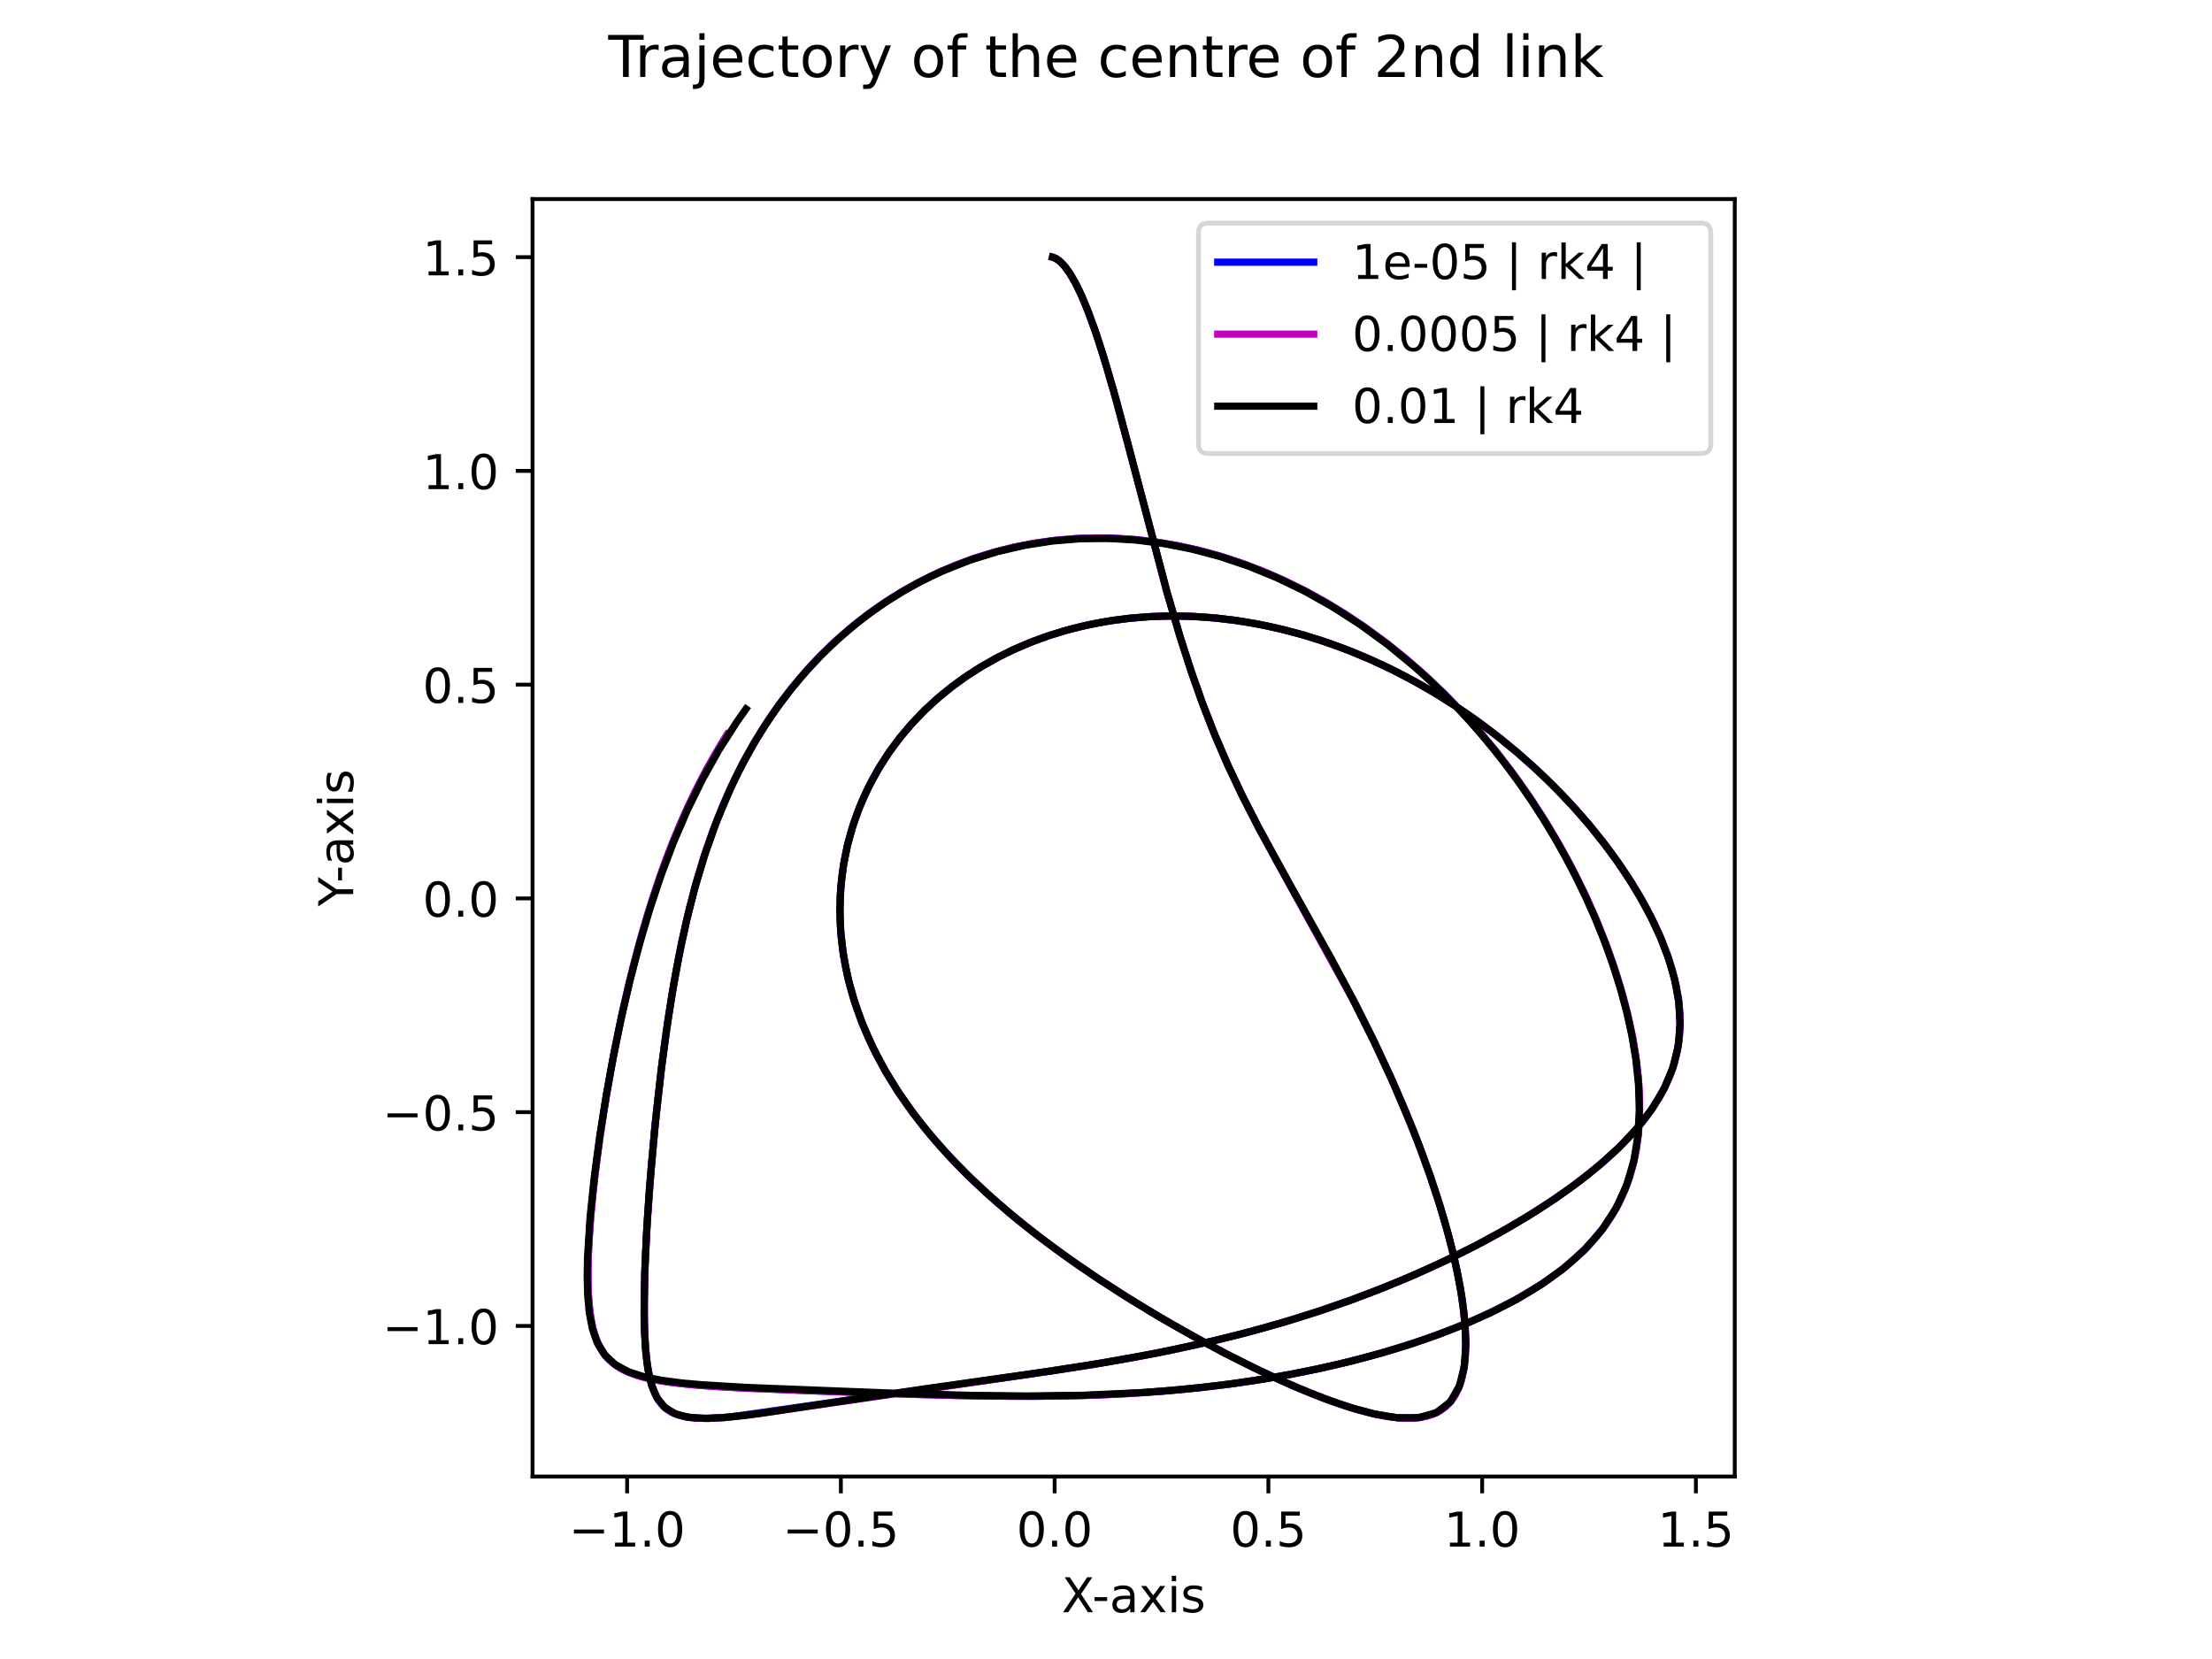 <?xml version="1.0" encoding="utf-8" standalone="no"?>
<!DOCTYPE svg PUBLIC "-//W3C//DTD SVG 1.1//EN"
  "http://www.w3.org/Graphics/SVG/1.1/DTD/svg11.dtd">
<!-- Created with matplotlib (https://matplotlib.org/) -->
<svg height="345.6pt" version="1.1" viewBox="0 0 460.8 345.6" width="460.8pt" xmlns="http://www.w3.org/2000/svg" xmlns:xlink="http://www.w3.org/1999/xlink">
 <defs>
  <style type="text/css">
*{stroke-linecap:butt;stroke-linejoin:round;}
  </style>
 </defs>
 <g id="figure_1">
  <g id="patch_1">
   <path d="M 0 345.6 
L 460.8 345.6 
L 460.8 0 
L 0 0 
z
" style="fill:#ffffff;"/>
  </g>
  <g id="axes_1">
   <g id="patch_2">
    <path d="M 110.939 307.584 
L 361.381 307.584 
L 361.381 41.472 
L 110.939 41.472 
z
" style="fill:#ffffff;"/>
   </g>
   <g id="matplotlib.axis_1">
    <g id="xtick_1">
     <g id="line2d_1">
      <defs>
       <path d="M 0 0 
L 0 3.5 
" id="mcd8740d289" style="stroke:#000000;stroke-width:0.8;"/>
      </defs>
      <g>
       <use style="stroke:#000000;stroke-width:0.8;" x="130.641" xlink:href="#mcd8740d289" y="307.584"/>
      </g>
     </g>
     <g id="text_1">
      <!-- −1.0 -->
      <defs>
       <path d="M 10.594 35.5 
L 73.188 35.5 
L 73.188 27.203 
L 10.594 27.203 
z
" id="DejaVuSans-8722"/>
       <path d="M 12.406 8.297 
L 28.516 8.297 
L 28.516 63.922 
L 10.984 60.406 
L 10.984 69.391 
L 28.422 72.906 
L 38.281 72.906 
L 38.281 8.297 
L 54.391 8.297 
L 54.391 0 
L 12.406 0 
z
" id="DejaVuSans-49"/>
       <path d="M 10.688 12.406 
L 21 12.406 
L 21 0 
L 10.688 0 
z
" id="DejaVuSans-46"/>
       <path d="M 31.781 66.406 
Q 24.172 66.406 20.328 58.906 
Q 16.5 51.422 16.5 36.375 
Q 16.5 21.391 20.328 13.891 
Q 24.172 6.391 31.781 6.391 
Q 39.453 6.391 43.281 13.891 
Q 47.125 21.391 47.125 36.375 
Q 47.125 51.422 43.281 58.906 
Q 39.453 66.406 31.781 66.406 
z
M 31.781 74.219 
Q 44.047 74.219 50.516 64.516 
Q 56.984 54.828 56.984 36.375 
Q 56.984 17.969 50.516 8.266 
Q 44.047 -1.422 31.781 -1.422 
Q 19.531 -1.422 13.062 8.266 
Q 6.594 17.969 6.594 36.375 
Q 6.594 54.828 13.062 64.516 
Q 19.531 74.219 31.781 74.219 
z
" id="DejaVuSans-48"/>
      </defs>
      <g transform="translate(118.499 322.182)scale(0.1 -0.1)">
       <use xlink:href="#DejaVuSans-8722"/>
       <use x="83.789" xlink:href="#DejaVuSans-49"/>
       <use x="147.412" xlink:href="#DejaVuSans-46"/>
       <use x="179.199" xlink:href="#DejaVuSans-48"/>
      </g>
     </g>
    </g>
    <g id="xtick_2">
     <g id="line2d_2">
      <g>
       <use style="stroke:#000000;stroke-width:0.8;" x="175.17" xlink:href="#mcd8740d289" y="307.584"/>
      </g>
     </g>
     <g id="text_2">
      <!-- −0.5 -->
      <defs>
       <path d="M 10.797 72.906 
L 49.516 72.906 
L 49.516 64.594 
L 19.828 64.594 
L 19.828 46.734 
Q 21.969 47.469 24.109 47.828 
Q 26.266 48.188 28.422 48.188 
Q 40.625 48.188 47.75 41.5 
Q 54.891 34.812 54.891 23.391 
Q 54.891 11.625 47.562 5.094 
Q 40.234 -1.422 26.906 -1.422 
Q 22.312 -1.422 17.547 -0.641 
Q 12.797 0.141 7.719 1.703 
L 7.719 11.625 
Q 12.109 9.234 16.797 8.062 
Q 21.484 6.891 26.703 6.891 
Q 35.156 6.891 40.078 11.328 
Q 45.016 15.766 45.016 23.391 
Q 45.016 31 40.078 35.438 
Q 35.156 39.891 26.703 39.891 
Q 22.75 39.891 18.812 39.016 
Q 14.891 38.141 10.797 36.281 
z
" id="DejaVuSans-53"/>
      </defs>
      <g transform="translate(163.028 322.182)scale(0.1 -0.1)">
       <use xlink:href="#DejaVuSans-8722"/>
       <use x="83.789" xlink:href="#DejaVuSans-48"/>
       <use x="147.412" xlink:href="#DejaVuSans-46"/>
       <use x="179.199" xlink:href="#DejaVuSans-53"/>
      </g>
     </g>
    </g>
    <g id="xtick_3">
     <g id="line2d_3">
      <g>
       <use style="stroke:#000000;stroke-width:0.8;" x="219.699" xlink:href="#mcd8740d289" y="307.584"/>
      </g>
     </g>
     <g id="text_3">
      <!-- 0.0 -->
      <g transform="translate(211.748 322.182)scale(0.1 -0.1)">
       <use xlink:href="#DejaVuSans-48"/>
       <use x="63.623" xlink:href="#DejaVuSans-46"/>
       <use x="95.41" xlink:href="#DejaVuSans-48"/>
      </g>
     </g>
    </g>
    <g id="xtick_4">
     <g id="line2d_4">
      <g>
       <use style="stroke:#000000;stroke-width:0.8;" x="264.228" xlink:href="#mcd8740d289" y="307.584"/>
      </g>
     </g>
     <g id="text_4">
      <!-- 0.5 -->
      <g transform="translate(256.277 322.182)scale(0.1 -0.1)">
       <use xlink:href="#DejaVuSans-48"/>
       <use x="63.623" xlink:href="#DejaVuSans-46"/>
       <use x="95.41" xlink:href="#DejaVuSans-53"/>
      </g>
     </g>
    </g>
    <g id="xtick_5">
     <g id="line2d_5">
      <g>
       <use style="stroke:#000000;stroke-width:0.8;" x="308.758" xlink:href="#mcd8740d289" y="307.584"/>
      </g>
     </g>
     <g id="text_5">
      <!-- 1.0 -->
      <g transform="translate(300.806 322.182)scale(0.1 -0.1)">
       <use xlink:href="#DejaVuSans-49"/>
       <use x="63.623" xlink:href="#DejaVuSans-46"/>
       <use x="95.41" xlink:href="#DejaVuSans-48"/>
      </g>
     </g>
    </g>
    <g id="xtick_6">
     <g id="line2d_6">
      <g>
       <use style="stroke:#000000;stroke-width:0.8;" x="353.287" xlink:href="#mcd8740d289" y="307.584"/>
      </g>
     </g>
     <g id="text_6">
      <!-- 1.5 -->
      <g transform="translate(345.335 322.182)scale(0.1 -0.1)">
       <use xlink:href="#DejaVuSans-49"/>
       <use x="63.623" xlink:href="#DejaVuSans-46"/>
       <use x="95.41" xlink:href="#DejaVuSans-53"/>
      </g>
     </g>
    </g>
    <g id="text_7">
     <!-- X-axis -->
     <defs>
      <path d="M 6.297 72.906 
L 16.891 72.906 
L 35.016 45.797 
L 53.219 72.906 
L 63.812 72.906 
L 40.375 37.891 
L 65.375 0 
L 54.781 0 
L 34.281 31 
L 13.625 0 
L 2.984 0 
L 29 38.922 
z
" id="DejaVuSans-88"/>
      <path d="M 4.891 31.391 
L 31.203 31.391 
L 31.203 23.391 
L 4.891 23.391 
z
" id="DejaVuSans-45"/>
      <path d="M 34.281 27.484 
Q 23.391 27.484 19.188 25 
Q 14.984 22.516 14.984 16.5 
Q 14.984 11.719 18.141 8.906 
Q 21.297 6.109 26.703 6.109 
Q 34.188 6.109 38.703 11.406 
Q 43.219 16.703 43.219 25.484 
L 43.219 27.484 
z
M 52.203 31.203 
L 52.203 0 
L 43.219 0 
L 43.219 8.297 
Q 40.141 3.328 35.547 0.953 
Q 30.953 -1.422 24.312 -1.422 
Q 15.922 -1.422 10.953 3.297 
Q 6 8.016 6 15.922 
Q 6 25.141 12.172 29.828 
Q 18.359 34.516 30.609 34.516 
L 43.219 34.516 
L 43.219 35.406 
Q 43.219 41.609 39.141 45 
Q 35.062 48.391 27.688 48.391 
Q 23 48.391 18.547 47.266 
Q 14.109 46.141 10.016 43.891 
L 10.016 52.203 
Q 14.938 54.109 19.578 55.047 
Q 24.219 56 28.609 56 
Q 40.484 56 46.344 49.844 
Q 52.203 43.703 52.203 31.203 
z
" id="DejaVuSans-97"/>
      <path d="M 54.891 54.688 
L 35.109 28.078 
L 55.906 0 
L 45.312 0 
L 29.391 21.484 
L 13.484 0 
L 2.875 0 
L 24.125 28.609 
L 4.688 54.688 
L 15.281 54.688 
L 29.781 35.203 
L 44.281 54.688 
z
" id="DejaVuSans-120"/>
      <path d="M 9.422 54.688 
L 18.406 54.688 
L 18.406 0 
L 9.422 0 
z
M 9.422 75.984 
L 18.406 75.984 
L 18.406 64.594 
L 9.422 64.594 
z
" id="DejaVuSans-105"/>
      <path d="M 44.281 53.078 
L 44.281 44.578 
Q 40.484 46.531 36.375 47.5 
Q 32.281 48.484 27.875 48.484 
Q 21.188 48.484 17.844 46.438 
Q 14.5 44.391 14.5 40.281 
Q 14.5 37.156 16.891 35.375 
Q 19.281 33.594 26.516 31.984 
L 29.594 31.297 
Q 39.156 29.25 43.188 25.516 
Q 47.219 21.781 47.219 15.094 
Q 47.219 7.469 41.188 3.016 
Q 35.156 -1.422 24.609 -1.422 
Q 20.219 -1.422 15.453 -0.562 
Q 10.688 0.297 5.422 2 
L 5.422 11.281 
Q 10.406 8.688 15.234 7.391 
Q 20.062 6.109 24.812 6.109 
Q 31.156 6.109 34.562 8.281 
Q 37.984 10.453 37.984 14.406 
Q 37.984 18.062 35.516 20.016 
Q 33.062 21.969 24.703 23.781 
L 21.578 24.516 
Q 13.234 26.266 9.516 29.906 
Q 5.812 33.547 5.812 39.891 
Q 5.812 47.609 11.281 51.797 
Q 16.75 56 26.812 56 
Q 31.781 56 36.172 55.266 
Q 40.578 54.547 44.281 53.078 
z
" id="DejaVuSans-115"/>
     </defs>
     <g transform="translate(221.164 335.861)scale(0.1 -0.1)">
      <use xlink:href="#DejaVuSans-88"/>
      <use x="63.506" xlink:href="#DejaVuSans-45"/>
      <use x="99.59" xlink:href="#DejaVuSans-97"/>
      <use x="160.869" xlink:href="#DejaVuSans-120"/>
      <use x="220.049" xlink:href="#DejaVuSans-105"/>
      <use x="247.832" xlink:href="#DejaVuSans-115"/>
     </g>
    </g>
   </g>
   <g id="matplotlib.axis_2">
    <g id="ytick_1">
     <g id="line2d_7">
      <defs>
       <path d="M 0 0 
L -3.5 0 
" id="mf08b9d2304" style="stroke:#000000;stroke-width:0.8;"/>
      </defs>
      <g>
       <use style="stroke:#000000;stroke-width:0.8;" x="110.939" xlink:href="#mf08b9d2304" y="276.212"/>
      </g>
     </g>
     <g id="text_8">
      <!-- −1.0 -->
      <g transform="translate(79.656 280.011)scale(0.1 -0.1)">
       <use xlink:href="#DejaVuSans-8722"/>
       <use x="83.789" xlink:href="#DejaVuSans-49"/>
       <use x="147.412" xlink:href="#DejaVuSans-46"/>
       <use x="179.199" xlink:href="#DejaVuSans-48"/>
      </g>
     </g>
    </g>
    <g id="ytick_2">
     <g id="line2d_8">
      <g>
       <use style="stroke:#000000;stroke-width:0.8;" x="110.939" xlink:href="#mf08b9d2304" y="231.683"/>
      </g>
     </g>
     <g id="text_9">
      <!-- −0.5 -->
      <g transform="translate(79.656 235.482)scale(0.1 -0.1)">
       <use xlink:href="#DejaVuSans-8722"/>
       <use x="83.789" xlink:href="#DejaVuSans-48"/>
       <use x="147.412" xlink:href="#DejaVuSans-46"/>
       <use x="179.199" xlink:href="#DejaVuSans-53"/>
      </g>
     </g>
    </g>
    <g id="ytick_3">
     <g id="line2d_9">
      <g>
       <use style="stroke:#000000;stroke-width:0.8;" x="110.939" xlink:href="#mf08b9d2304" y="187.154"/>
      </g>
     </g>
     <g id="text_10">
      <!-- 0.0 -->
      <g transform="translate(88.036 190.953)scale(0.1 -0.1)">
       <use xlink:href="#DejaVuSans-48"/>
       <use x="63.623" xlink:href="#DejaVuSans-46"/>
       <use x="95.41" xlink:href="#DejaVuSans-48"/>
      </g>
     </g>
    </g>
    <g id="ytick_4">
     <g id="line2d_10">
      <g>
       <use style="stroke:#000000;stroke-width:0.8;" x="110.939" xlink:href="#mf08b9d2304" y="142.624"/>
      </g>
     </g>
     <g id="text_11">
      <!-- 0.5 -->
      <g transform="translate(88.036 146.424)scale(0.1 -0.1)">
       <use xlink:href="#DejaVuSans-48"/>
       <use x="63.623" xlink:href="#DejaVuSans-46"/>
       <use x="95.41" xlink:href="#DejaVuSans-53"/>
      </g>
     </g>
    </g>
    <g id="ytick_5">
     <g id="line2d_11">
      <g>
       <use style="stroke:#000000;stroke-width:0.8;" x="110.939" xlink:href="#mf08b9d2304" y="98.095"/>
      </g>
     </g>
     <g id="text_12">
      <!-- 1.0 -->
      <g transform="translate(88.036 101.894)scale(0.1 -0.1)">
       <use xlink:href="#DejaVuSans-49"/>
       <use x="63.623" xlink:href="#DejaVuSans-46"/>
       <use x="95.41" xlink:href="#DejaVuSans-48"/>
      </g>
     </g>
    </g>
    <g id="ytick_6">
     <g id="line2d_12">
      <g>
       <use style="stroke:#000000;stroke-width:0.8;" x="110.939" xlink:href="#mf08b9d2304" y="53.566"/>
      </g>
     </g>
     <g id="text_13">
      <!-- 1.5 -->
      <g transform="translate(88.036 57.365)scale(0.1 -0.1)">
       <use xlink:href="#DejaVuSans-49"/>
       <use x="63.623" xlink:href="#DejaVuSans-46"/>
       <use x="95.41" xlink:href="#DejaVuSans-53"/>
      </g>
     </g>
    </g>
    <g id="text_14">
     <!-- Y-axis -->
     <defs>
      <path d="M -0.203 72.906 
L 10.406 72.906 
L 30.609 42.922 
L 50.688 72.906 
L 61.281 72.906 
L 35.5 34.719 
L 35.5 0 
L 25.594 0 
L 25.594 34.719 
z
" id="DejaVuSans-89"/>
     </defs>
     <g transform="translate(73.576 188.809)rotate(-90)scale(0.1 -0.1)">
      <use xlink:href="#DejaVuSans-89"/>
      <use x="49.209" xlink:href="#DejaVuSans-45"/>
      <use x="85.293" xlink:href="#DejaVuSans-97"/>
      <use x="146.572" xlink:href="#DejaVuSans-120"/>
      <use x="205.752" xlink:href="#DejaVuSans-105"/>
      <use x="233.535" xlink:href="#DejaVuSans-115"/>
     </g>
    </g>
   </g>
   <g id="line2d_13">
    <path clip-path="url(#p38416bccb7)" d="M 219.254 53.568 
L 219.365 53.597 
L 220.062 53.902 
L 220.883 54.513 
L 221.813 55.494 
L 222.857 56.933 
L 224.027 58.941 
L 225.336 61.649 
L 226.808 65.225 
L 228.475 69.884 
L 230.398 75.948 
L 232.71 84.01 
L 235.859 95.874 
L 242.947 122.803 
L 245.699 132.226 
L 248.2 140.013 
L 250.635 146.877 
L 253.112 153.201 
L 255.73 159.275 
L 258.608 165.386 
L 261.949 171.945 
L 266.247 179.867 
L 281.967 208.412 
L 285.977 216.404 
L 289.502 223.922 
L 292.644 231.142 
L 295.435 238.108 
L 297.878 244.798 
L 299.971 251.171 
L 301.707 257.156 
L 303.087 262.701 
L 304.119 267.751 
L 304.822 272.273 
L 305.222 276.266 
L 305.352 279.737 
L 305.247 282.719 
L 304.942 285.252 
L 304.465 287.389 
L 303.844 289.178 
L 303.096 290.67 
L 302.23 291.911 
L 301.245 292.937 
L 300.133 293.775 
L 298.875 294.443 
L 297.444 294.948 
L 295.808 295.285 
L 293.924 295.442 
L 291.742 295.395 
L 289.208 295.112 
L 286.261 294.553 
L 282.832 293.67 
L 278.854 292.41 
L 274.259 290.715 
L 268.996 288.531 
L 263.062 285.823 
L 256.523 282.591 
L 249.568 278.903 
L 242.466 274.885 
L 235.517 270.7 
L 228.935 266.479 
L 222.825 262.299 
L 217.22 258.199 
L 212.108 254.186 
L 207.448 250.249 
L 203.202 246.374 
L 199.34 242.551 
L 195.828 238.763 
L 192.643 235.005 
L 189.759 231.26 
L 187.162 227.526 
L 184.838 223.797 
L 182.778 220.074 
L 180.97 216.351 
L 179.408 212.626 
L 178.086 208.903 
L 177.002 205.185 
L 176.151 201.476 
L 175.531 197.78 
L 175.138 194.103 
L 174.971 190.446 
L 175.027 186.82 
L 175.304 183.231 
L 175.8 179.686 
L 176.514 176.189 
L 177.442 172.754 
L 178.581 169.384 
L 179.931 166.089 
L 181.486 162.877 
L 183.244 159.756 
L 185.2 156.736 
L 187.352 153.824 
L 189.694 151.028 
L 192.222 148.356 
L 194.929 145.819 
L 197.811 143.424 
L 200.861 141.178 
L 204.075 139.087 
L 207.445 137.16 
L 210.964 135.406 
L 214.622 133.83 
L 218.414 132.44 
L 222.327 131.242 
L 226.354 130.242 
L 230.488 129.445 
L 234.717 128.857 
L 239.034 128.48 
L 243.426 128.321 
L 247.885 128.382 
L 252.402 128.666 
L 256.965 129.177 
L 261.567 129.915 
L 266.199 130.885 
L 270.846 132.084 
L 275.505 133.517 
L 280.16 135.182 
L 284.802 137.078 
L 289.424 139.207 
L 294.009 141.564 
L 298.545 144.146 
L 303.019 146.948 
L 307.413 149.963 
L 311.71 153.181 
L 315.891 156.591 
L 319.933 160.172 
L 323.809 163.905 
L 327.495 167.761 
L 330.96 171.707 
L 334.18 175.709 
L 337.129 179.727 
L 339.785 183.718 
L 342.129 187.637 
L 344.154 191.452 
L 345.857 195.128 
L 347.245 198.646 
L 348.331 201.996 
L 349.129 205.172 
L 349.66 208.185 
L 349.941 211.045 
L 349.988 213.773 
L 349.811 216.393 
L 349.419 218.924 
L 348.81 221.399 
L 347.982 223.834 
L 346.922 226.259 
L 345.611 228.696 
L 344.027 231.167 
L 342.142 233.69 
L 339.925 236.28 
L 337.341 238.952 
L 334.357 241.713 
L 330.945 244.562 
L 327.08 247.496 
L 322.752 250.499 
L 317.973 253.542 
L 312.76 256.595 
L 307.155 259.618 
L 301.207 262.572 
L 294.973 265.419 
L 288.498 268.131 
L 281.813 270.689 
L 274.94 273.081 
L 267.87 275.306 
L 260.576 277.367 
L 252.997 279.276 
L 245.013 281.056 
L 236.413 282.742 
L 226.751 284.404 
L 214.793 286.222 
L 151.63 295.249 
L 147.778 295.478 
L 145.011 295.43 
L 142.92 295.18 
L 141.283 294.768 
L 139.965 294.213 
L 138.873 293.515 
L 137.943 292.657 
L 137.138 291.609 
L 136.43 290.314 
L 135.806 288.697 
L 135.264 286.651 
L 134.812 284.041 
L 134.466 280.681 
L 134.252 276.334 
L 134.207 270.716 
L 134.381 263.534 
L 134.826 254.634 
L 135.572 244.245 
L 136.589 233.17 
L 137.792 222.477 
L 139.094 212.843 
L 140.458 204.374 
L 141.885 196.887 
L 143.388 190.168 
L 144.983 184.046 
L 146.683 178.392 
L 148.5 173.118 
L 150.439 168.164 
L 152.51 163.48 
L 154.715 159.04 
L 157.058 154.82 
L 159.539 150.807 
L 162.158 146.992 
L 164.915 143.369 
L 167.806 139.936 
L 170.828 136.691 
L 173.975 133.637 
L 177.245 130.773 
L 180.631 128.102 
L 184.127 125.628 
L 187.727 123.351 
L 191.424 121.276 
L 195.209 119.406 
L 199.077 117.743 
L 203.021 116.289 
L 207.034 115.046 
L 211.109 114.016 
L 215.24 113.202 
L 219.421 112.604 
L 223.648 112.224 
L 227.912 112.065 
L 232.21 112.126 
L 236.536 112.411 
L 240.887 112.92 
L 245.254 113.655 
L 249.633 114.618 
L 254.02 115.811 
L 258.406 117.234 
L 262.784 118.889 
L 267.148 120.776 
L 271.49 122.897 
L 275.803 125.251 
L 280.077 127.838 
L 284.3 130.655 
L 288.467 133.702 
L 292.565 136.974 
L 296.587 140.472 
L 300.52 144.186 
L 304.355 148.115 
L 308.08 152.25 
L 311.681 156.579 
L 315.148 161.096 
L 318.467 165.785 
L 321.622 170.628 
L 324.597 175.602 
L 327.376 180.68 
L 329.944 185.833 
L 332.281 191.022 
L 334.375 196.208 
L 336.21 201.344 
L 337.776 206.381 
L 339.067 211.279 
L 340.083 215.995 
L 340.826 220.492 
L 341.308 224.754 
L 341.54 228.762 
L 341.538 232.517 
L 341.315 236.025 
L 340.887 239.296 
L 340.265 242.36 
L 339.455 245.234 
L 338.462 247.945 
L 337.282 250.523 
L 335.909 252.988 
L 334.331 255.363 
L 332.529 257.67 
L 330.485 259.924 
L 328.172 262.141 
L 325.559 264.334 
L 322.615 266.511 
L 319.314 268.671 
L 315.622 270.819 
L 311.523 272.943 
L 306.998 275.035 
L 302.044 277.077 
L 296.672 279.049 
L 290.9 280.929 
L 284.764 282.692 
L 278.303 284.315 
L 271.555 285.781 
L 264.545 287.074 
L 257.294 288.185 
L 249.789 289.109 
L 242.007 289.841 
L 233.866 290.382 
L 225.236 290.731 
L 215.862 290.883 
L 205.215 290.828 
L 191.878 290.523 
L 169.101 289.742 
L 151.13 288.963 
L 143.773 288.433 
L 138.978 287.876 
L 135.512 287.259 
L 132.878 286.574 
L 130.812 285.814 
L 129.151 284.972 
L 127.786 284.034 
L 126.644 282.983 
L 125.676 281.787 
L 124.846 280.407 
L 124.136 278.785 
L 123.538 276.854 
L 123.056 274.52 
L 122.701 271.668 
L 122.497 268.166 
L 122.476 263.852 
L 122.68 258.564 
L 123.155 252.184 
L 123.94 244.708 
L 125.046 236.324 
L 126.445 227.431 
L 128.073 218.505 
L 129.86 209.935 
L 131.753 201.928 
L 133.727 194.537 
L 135.772 187.726 
L 137.892 181.431 
L 140.094 175.584 
L 142.385 170.124 
L 144.774 165.002 
L 147.266 160.182 
L 149.865 155.634 
L 151.335 153.252 
L 151.335 153.252 
" style="fill:none;stroke:#0000ff;stroke-linecap:square;stroke-width:1.5;"/>
   </g>
   <g id="line2d_14">
    <path clip-path="url(#p38416bccb7)" d="M 219.254 53.568 
L 219.364 53.597 
L 220.06 53.901 
L 220.879 54.51 
L 221.811 55.492 
L 222.858 56.934 
L 224.032 58.951 
L 225.336 61.649 
L 226.811 65.233 
L 228.479 69.895 
L 230.403 75.963 
L 232.709 84.008 
L 235.855 95.858 
L 242.898 122.628 
L 245.651 132.069 
L 248.169 139.921 
L 250.58 146.729 
L 253.044 153.037 
L 255.665 159.131 
L 258.501 165.167 
L 261.808 171.678 
L 266.016 179.451 
L 282.209 208.88 
L 286.23 216.926 
L 289.702 224.366 
L 292.825 231.575 
L 295.586 238.505 
L 297.984 245.104 
L 300.019 251.326 
L 301.767 257.379 
L 303.148 262.971 
L 304.174 268.06 
L 304.864 272.61 
L 305.244 276.591 
L 305.352 279.986 
L 305.223 283.02 
L 304.905 285.459 
L 304.423 287.537 
L 303.808 289.262 
L 303.007 290.818 
L 302.127 292.034 
L 301.087 293.074 
L 299.887 293.925 
L 298.539 294.583 
L 297.054 295.049 
L 295.45 295.332 
L 293.526 295.449 
L 291.268 295.358 
L 288.671 295.026 
L 285.736 294.432 
L 282.219 293.491 
L 278.115 292.153 
L 273.433 290.388 
L 267.923 288.059 
L 261.866 285.25 
L 255.288 281.954 
L 248.222 278.161 
L 241.222 274.155 
L 234.318 269.951 
L 227.79 265.716 
L 221.897 261.639 
L 216.399 257.573 
L 211.305 253.529 
L 206.624 249.521 
L 202.357 245.564 
L 198.502 241.677 
L 195.053 237.88 
L 191.995 234.195 
L 189.149 230.417 
L 186.679 226.785 
L 184.424 223.085 
L 182.396 219.328 
L 180.603 215.525 
L 179.053 211.688 
L 177.824 208.073 
L 176.816 204.451 
L 176.028 200.836 
L 175.459 197.239 
L 175.107 193.672 
L 174.965 189.913 
L 175.058 186.215 
L 175.377 182.588 
L 175.914 179.046 
L 176.658 175.597 
L 177.597 172.25 
L 178.797 168.815 
L 180.192 165.512 
L 181.767 162.347 
L 183.507 159.325 
L 185.517 156.284 
L 187.681 153.409 
L 190.117 150.557 
L 192.693 147.893 
L 195.392 145.415 
L 198.351 143.005 
L 201.416 140.797 
L 204.733 138.691 
L 208.135 136.797 
L 211.611 135.109 
L 215.318 133.557 
L 219.081 132.219 
L 223.064 131.042 
L 227.088 130.084 
L 231.32 129.312 
L 235.578 128.764 
L 239.855 128.434 
L 244.325 128.316 
L 248.803 128.422 
L 253.284 128.748 
L 257.943 129.315 
L 262.597 130.111 
L 267.241 131.134 
L 271.871 132.38 
L 276.482 133.847 
L 281.072 135.536 
L 285.636 137.444 
L 290.168 139.572 
L 294.664 141.921 
L 299.118 144.49 
L 303.525 147.282 
L 307.875 150.296 
L 312.161 153.536 
L 316.373 157.002 
L 320.341 160.552 
L 324.217 164.315 
L 327.834 168.133 
L 331.333 172.153 
L 334.553 176.197 
L 337.489 180.245 
L 340.132 184.272 
L 342.475 188.256 
L 344.407 191.966 
L 346.046 195.574 
L 347.392 199.06 
L 348.445 202.4 
L 349.213 205.574 
L 349.71 208.559 
L 349.957 211.338 
L 349.977 214.127 
L 349.778 216.68 
L 349.358 219.219 
L 348.711 221.731 
L 347.836 224.205 
L 346.738 226.631 
L 345.428 229.003 
L 343.777 231.524 
L 341.915 233.971 
L 339.686 236.541 
L 337.07 239.215 
L 334.055 241.977 
L 330.629 244.812 
L 326.789 247.707 
L 322.53 250.646 
L 317.602 253.768 
L 312.237 256.888 
L 306.707 259.849 
L 300.765 262.782 
L 294.416 265.662 
L 287.955 268.348 
L 281.12 270.941 
L 274.219 273.319 
L 266.989 275.567 
L 259.748 277.587 
L 252.236 279.456 
L 244.202 281.225 
L 235.41 282.925 
L 225.652 284.58 
L 213.138 286.461 
L 168.236 293.001 
L 156.111 294.759 
L 150.785 295.319 
L 147.215 295.487 
L 144.647 295.403 
L 142.638 295.126 
L 141.115 294.711 
L 139.883 294.17 
L 138.802 293.46 
L 137.869 292.574 
L 137.078 291.515 
L 136.36 290.159 
L 135.735 288.472 
L 135.218 286.432 
L 134.764 283.673 
L 134.426 280.124 
L 134.232 275.55 
L 134.218 269.724 
L 134.432 262.238 
L 134.932 252.95 
L 135.722 242.449 
L 136.78 231.333 
L 138.01 220.739 
L 139.333 211.249 
L 140.707 202.977 
L 142.143 195.656 
L 143.662 189.052 
L 145.293 182.955 
L 147.024 177.348 
L 148.834 172.218 
L 150.766 167.387 
L 152.882 162.695 
L 155.103 158.308 
L 157.498 154.076 
L 159.969 150.152 
L 162.594 146.394 
L 165.366 142.81 
L 168.276 139.409 
L 171.315 136.197 
L 174.474 133.181 
L 177.74 130.365 
L 181.105 127.751 
L 184.558 125.341 
L 188.221 123.059 
L 191.956 120.998 
L 195.755 119.157 
L 199.608 117.533 
L 203.508 116.126 
L 207.587 114.893 
L 211.701 113.886 
L 215.844 113.102 
L 220.011 112.538 
L 224.197 112.191 
L 228.399 112.061 
L 232.76 112.15 
L 237.132 112.467 
L 241.513 113.012 
L 245.901 113.783 
L 250.296 114.784 
L 254.694 116.015 
L 259.096 117.479 
L 263.497 119.181 
L 267.896 121.124 
L 272.289 123.314 
L 276.527 125.671 
L 280.751 128.27 
L 284.957 131.117 
L 289.136 134.217 
L 293.283 137.577 
L 297.247 141.073 
L 301.163 144.822 
L 305.02 148.829 
L 308.673 152.94 
L 312.25 157.296 
L 315.738 161.902 
L 318.999 166.574 
L 322.149 171.478 
L 325.059 176.414 
L 327.835 181.564 
L 330.355 186.709 
L 332.619 191.821 
L 334.713 197.107 
L 336.533 202.323 
L 338.074 207.44 
L 339.279 212.18 
L 340.225 216.758 
L 340.916 221.152 
L 341.356 225.337 
L 341.554 229.291 
L 341.521 232.993 
L 341.275 236.425 
L 340.84 239.573 
L 340.185 242.684 
L 339.373 245.486 
L 338.346 248.226 
L 337.096 250.886 
L 335.621 253.452 
L 333.926 255.913 
L 332.021 258.261 
L 329.921 260.493 
L 327.429 262.794 
L 324.75 264.959 
L 321.667 267.158 
L 318.164 269.367 
L 314.237 271.564 
L 309.883 273.729 
L 305.103 275.844 
L 299.902 277.891 
L 294.288 279.854 
L 288.27 281.713 
L 281.861 283.449 
L 275.386 284.976 
L 268.559 286.361 
L 261.401 287.583 
L 253.937 288.625 
L 246.198 289.474 
L 238.217 290.12 
L 229.729 290.577 
L 220.787 290.83 
L 210.87 290.883 
L 199.242 290.716 
L 182.886 290.235 
L 155.527 289.19 
L 146.311 288.647 
L 140.758 288.113 
L 136.815 287.521 
L 133.926 286.877 
L 131.633 286.146 
L 129.868 285.367 
L 128.426 284.509 
L 127.163 283.499 
L 126.08 282.329 
L 125.171 280.999 
L 124.426 279.514 
L 123.782 277.732 
L 123.259 275.631 
L 122.843 273.023 
L 122.571 269.877 
L 122.46 265.983 
L 122.555 261.121 
L 122.897 255.294 
L 123.533 248.326 
L 124.496 240.285 
L 125.781 231.479 
L 127.331 222.418 
L 129.074 213.57 
L 130.917 205.343 
L 132.848 197.718 
L 134.859 190.669 
L 136.94 184.172 
L 139.077 178.206 
L 141.324 172.581 
L 143.675 167.293 
L 146.12 162.338 
L 148.646 157.71 
L 151.331 153.258 
L 151.516 152.968 
L 151.516 152.968 
" style="fill:none;stroke:#bf00bf;stroke-linecap:square;stroke-width:1.5;"/>
   </g>
   <g id="line2d_15">
    <path clip-path="url(#p38416bccb7)" d="M 219.254 53.568 
L 219.354 53.594 
L 220.044 53.892 
L 220.822 54.459 
L 221.803 55.482 
L 222.77 56.8 
L 223.991 58.874 
L 225.162 61.262 
L 226.504 64.443 
L 228.014 68.536 
L 229.688 73.63 
L 232.011 81.497 
L 235.168 93.215 
L 243.268 123.943 
L 245.936 132.995 
L 247.954 139.282 
L 250.216 145.746 
L 252.771 152.367 
L 255.665 159.131 
L 258.929 166.038 
L 262.563 173.106 
L 268.61 184.094 
L 277.339 199.716 
L 281.769 208.029 
L 286.123 216.705 
L 290.318 225.745 
L 294.275 235.138 
L 296.135 239.959 
L 297.899 244.857 
L 299.549 249.824 
L 301.066 254.849 
L 302.424 259.918 
L 303.588 265.008 
L 304.511 270.089 
L 305.13 275.108 
L 305.352 279.986 
L 305.045 284.588 
L 304.033 288.704 
L 302.128 292.033 
L 299.231 294.278 
L 295.451 295.332 
L 291.037 295.338 
L 286.232 294.547 
L 281.201 293.181 
L 276.042 291.4 
L 270.815 289.312 
L 265.556 286.99 
L 260.287 284.482 
L 255.027 281.819 
L 249.789 279.024 
L 244.584 276.111 
L 239.424 273.086 
L 234.32 269.953 
L 229.286 266.712 
L 224.337 263.36 
L 219.489 259.893 
L 214.761 256.305 
L 210.175 252.59 
L 205.756 248.743 
L 201.53 244.759 
L 197.525 240.636 
L 193.771 236.377 
L 190.295 231.987 
L 187.127 227.475 
L 184.292 222.855 
L 181.811 218.147 
L 179.701 213.374 
L 177.976 208.559 
L 176.641 203.732 
L 175.698 198.919 
L 175.141 194.15 
L 174.964 189.452 
L 175.151 184.85 
L 175.687 180.368 
L 176.553 176.027 
L 177.727 171.844 
L 179.186 167.835 
L 180.91 164.01 
L 182.873 160.38 
L 185.054 156.95 
L 187.431 153.725 
L 189.983 150.708 
L 192.69 147.898 
L 195.534 145.294 
L 198.499 142.895 
L 201.569 140.697 
L 204.729 138.696 
L 207.968 136.887 
L 211.273 135.267 
L 214.636 133.829 
L 218.046 132.569 
L 221.496 131.482 
L 224.98 130.563 
L 228.491 129.808 
L 232.024 129.212 
L 235.574 128.771 
L 239.137 128.481 
L 242.71 128.339 
L 246.29 128.343 
L 249.874 128.488 
L 253.459 128.774 
L 257.044 129.197 
L 260.625 129.756 
L 264.202 130.449 
L 267.772 131.276 
L 271.333 132.235 
L 274.884 133.325 
L 278.423 134.546 
L 281.947 135.898 
L 285.456 137.379 
L 288.946 138.991 
L 292.416 140.733 
L 295.863 142.605 
L 299.284 144.609 
L 302.676 146.743 
L 306.036 149.01 
L 309.361 151.409 
L 312.646 153.941 
L 315.885 156.609 
L 319.075 159.411 
L 322.208 162.35 
L 325.276 165.428 
L 328.271 168.645 
L 331.182 172.002 
L 333.996 175.502 
L 336.696 179.146 
L 339.262 182.934 
L 341.668 186.869 
L 343.881 190.948 
L 345.856 195.169 
L 347.537 199.526 
L 348.849 204.006 
L 349.702 208.584 
L 349.989 213.222 
L 349.608 217.862 
L 348.489 222.435 
L 346.621 226.875 
L 344.061 231.134 
L 340.905 235.193 
L 337.257 239.052 
L 333.209 242.72 
L 328.837 246.212 
L 324.198 249.54 
L 319.338 252.713 
L 314.29 255.737 
L 309.083 258.617 
L 303.74 261.354 
L 298.281 263.947 
L 292.725 266.395 
L 287.089 268.696 
L 281.39 270.848 
L 275.644 272.85 
L 269.866 274.703 
L 264.074 276.408 
L 258.282 277.968 
L 252.505 279.39 
L 241.047 281.856 
L 229.789 283.896 
L 218.784 285.625 
L 192.482 289.346 
L 172.709 292.285 
L 158.897 294.36 
L 154.611 294.911 
L 150.565 295.307 
L 146.833 295.461 
L 143.512 295.254 
L 140.702 294.542 
L 138.477 293.191 
L 136.837 291.146 
L 135.705 288.456 
L 134.967 285.241 
L 134.517 281.636 
L 134.273 277.757 
L 134.179 273.692 
L 134.299 265.241 
L 134.691 256.615 
L 135.264 247.995 
L 136.371 235.28 
L 137.732 222.953 
L 138.789 214.974 
L 139.986 207.186 
L 141.355 199.583 
L 142.933 192.161 
L 144.759 184.924 
L 146.872 177.883 
L 149.304 171.058 
L 152.079 164.479 
L 153.599 161.292 
L 155.208 158.179 
L 156.906 155.145 
L 158.692 152.195 
L 160.564 149.332 
L 162.519 146.562 
L 164.555 143.886 
L 166.668 141.31 
L 168.855 138.836 
L 171.112 136.466 
L 173.435 134.204 
L 175.819 132.05 
L 178.261 130.007 
L 180.755 128.075 
L 183.298 126.256 
L 185.886 124.549 
L 188.515 122.954 
L 191.18 121.473 
L 193.879 120.103 
L 196.608 118.845 
L 202.143 116.662 
L 207.763 114.917 
L 213.449 113.601 
L 219.185 112.708 
L 224.961 112.23 
L 230.765 112.161 
L 236.592 112.498 
L 242.436 113.24 
L 248.293 114.387 
L 254.159 115.943 
L 260.029 117.914 
L 265.899 120.308 
L 271.761 123.138 
L 277.607 126.417 
L 283.425 130.159 
L 289.198 134.38 
L 294.907 139.096 
L 297.73 141.645 
L 300.528 144.323 
L 303.297 147.132 
L 306.033 150.074 
L 308.731 153.149 
L 311.387 156.36 
L 313.996 159.707 
L 316.552 163.192 
L 319.048 166.814 
L 321.479 170.573 
L 323.837 174.471 
L 326.113 178.506 
L 328.3 182.679 
L 330.385 186.987 
L 332.357 191.43 
L 334.203 196.005 
L 335.904 200.709 
L 337.442 205.538 
L 338.789 210.486 
L 339.916 215.543 
L 340.781 220.697 
L 341.332 225.928 
L 341.506 231.208 
L 341.219 236.493 
L 340.379 241.721 
L 338.888 246.81 
L 336.677 251.667 
L 333.726 256.204 
L 330.087 260.367 
L 325.856 264.143 
L 321.145 267.551 
L 316.057 270.622 
L 310.675 273.393 
L 305.065 275.895 
L 299.276 278.151 
L 293.348 280.182 
L 287.313 282.003 
L 281.198 283.625 
L 275.026 285.057 
L 268.817 286.307 
L 262.591 287.383 
L 256.366 288.291 
L 250.157 289.041 
L 243.981 289.641 
L 237.85 290.102 
L 225.769 290.657 
L 213.987 290.813 
L 202.543 290.69 
L 186.032 290.22 
L 155.464 289.023 
L 146.242 288.473 
L 141.927 288.081 
L 137.882 287.549 
L 134.182 286.804 
L 130.92 285.753 
L 128.187 284.29 
L 126.04 282.33 
L 124.472 279.843 
L 123.414 276.872 
L 122.764 273.504 
L 122.426 269.835 
L 122.323 265.952 
L 122.396 261.92 
L 122.924 253.603 
L 123.805 245.153 
L 124.935 236.721 
L 126.257 228.394 
L 127.744 220.222 
L 129.388 212.233 
L 131.191 204.442 
L 133.167 196.857 
L 135.333 189.486 
L 137.712 182.335 
L 140.326 175.417 
L 143.197 168.747 
L 146.338 162.348 
L 149.757 156.242 
L 153.456 150.455 
L 155.408 147.689 
L 155.408 147.689 
" style="fill:none;stroke:#000000;stroke-linecap:square;stroke-width:1.5;"/>
   </g>
   <g id="patch_3">
    <path d="M 110.939 307.584 
L 110.939 41.472 
" style="fill:none;stroke:#000000;stroke-linecap:square;stroke-linejoin:miter;stroke-width:0.8;"/>
   </g>
   <g id="patch_4">
    <path d="M 361.381 307.584 
L 361.381 41.472 
" style="fill:none;stroke:#000000;stroke-linecap:square;stroke-linejoin:miter;stroke-width:0.8;"/>
   </g>
   <g id="patch_5">
    <path d="M 110.939 307.584 
L 361.381 307.584 
" style="fill:none;stroke:#000000;stroke-linecap:square;stroke-linejoin:miter;stroke-width:0.8;"/>
   </g>
   <g id="patch_6">
    <path d="M 110.939 41.472 
L 361.381 41.472 
" style="fill:none;stroke:#000000;stroke-linecap:square;stroke-linejoin:miter;stroke-width:0.8;"/>
   </g>
   <g id="legend_1">
    <g id="patch_7">
     <path d="M 251.676 94.472 
L 354.381 94.472 
Q 356.381 94.472 356.381 92.472 
L 356.381 48.472 
Q 356.381 46.472 354.381 46.472 
L 251.676 46.472 
Q 249.676 46.472 249.676 48.472 
L 249.676 92.472 
Q 249.676 94.472 251.676 94.472 
z
" style="fill:#ffffff;opacity:0.8;stroke:#cccccc;stroke-linejoin:miter;"/>
    </g>
    <g id="line2d_16">
     <path d="M 253.676 54.614 
L 273.676 54.614 
" style="fill:none;stroke:#0000ff;stroke-linecap:square;stroke-width:1.5;"/>
    </g>
    <g id="line2d_17"/>
    <g id="text_15">
     <!-- 1e-05 | rk4 |  -->
     <defs>
      <path d="M 56.203 29.594 
L 56.203 25.203 
L 14.891 25.203 
Q 15.484 15.922 20.484 11.062 
Q 25.484 6.203 34.422 6.203 
Q 39.594 6.203 44.453 7.469 
Q 49.312 8.734 54.109 11.281 
L 54.109 2.781 
Q 49.266 0.734 44.188 -0.344 
Q 39.109 -1.422 33.891 -1.422 
Q 20.797 -1.422 13.156 6.188 
Q 5.516 13.812 5.516 26.812 
Q 5.516 40.234 12.766 48.109 
Q 20.016 56 32.328 56 
Q 43.359 56 49.781 48.891 
Q 56.203 41.797 56.203 29.594 
z
M 47.219 32.234 
Q 47.125 39.594 43.094 43.984 
Q 39.062 48.391 32.422 48.391 
Q 24.906 48.391 20.391 44.141 
Q 15.875 39.891 15.188 32.172 
z
" id="DejaVuSans-101"/>
      <path id="DejaVuSans-32"/>
      <path d="M 21 76.422 
L 21 -23.578 
L 12.703 -23.578 
L 12.703 76.422 
z
" id="DejaVuSans-124"/>
      <path d="M 41.109 46.297 
Q 39.594 47.172 37.812 47.578 
Q 36.031 48 33.891 48 
Q 26.266 48 22.188 43.047 
Q 18.109 38.094 18.109 28.812 
L 18.109 0 
L 9.078 0 
L 9.078 54.688 
L 18.109 54.688 
L 18.109 46.188 
Q 20.953 51.172 25.484 53.578 
Q 30.031 56 36.531 56 
Q 37.453 56 38.578 55.875 
Q 39.703 55.766 41.062 55.516 
z
" id="DejaVuSans-114"/>
      <path d="M 9.078 75.984 
L 18.109 75.984 
L 18.109 31.109 
L 44.922 54.688 
L 56.391 54.688 
L 27.391 29.109 
L 57.625 0 
L 45.906 0 
L 18.109 26.703 
L 18.109 0 
L 9.078 0 
z
" id="DejaVuSans-107"/>
      <path d="M 37.797 64.312 
L 12.891 25.391 
L 37.797 25.391 
z
M 35.203 72.906 
L 47.609 72.906 
L 47.609 25.391 
L 58.016 25.391 
L 58.016 17.188 
L 47.609 17.188 
L 47.609 0 
L 37.797 0 
L 37.797 17.188 
L 4.891 17.188 
L 4.891 26.703 
z
" id="DejaVuSans-52"/>
     </defs>
     <g transform="translate(281.676 58.114)scale(0.1 -0.1)">
      <use xlink:href="#DejaVuSans-49"/>
      <use x="63.623" xlink:href="#DejaVuSans-101"/>
      <use x="125.146" xlink:href="#DejaVuSans-45"/>
      <use x="161.23" xlink:href="#DejaVuSans-48"/>
      <use x="224.854" xlink:href="#DejaVuSans-53"/>
      <use x="288.477" xlink:href="#DejaVuSans-32"/>
      <use x="320.264" xlink:href="#DejaVuSans-124"/>
      <use x="353.955" xlink:href="#DejaVuSans-32"/>
      <use x="385.742" xlink:href="#DejaVuSans-114"/>
      <use x="426.855" xlink:href="#DejaVuSans-107"/>
      <use x="484.766" xlink:href="#DejaVuSans-52"/>
      <use x="548.389" xlink:href="#DejaVuSans-32"/>
      <use x="580.176" xlink:href="#DejaVuSans-124"/>
      <use x="613.867" xlink:href="#DejaVuSans-32"/>
     </g>
    </g>
    <g id="line2d_18">
     <path d="M 253.676 69.614 
L 273.676 69.614 
" style="fill:none;stroke:#bf00bf;stroke-linecap:square;stroke-width:1.5;"/>
    </g>
    <g id="line2d_19"/>
    <g id="text_16">
     <!-- 0.0005 | rk4 |  -->
     <g transform="translate(281.676 73.114)scale(0.1 -0.1)">
      <use xlink:href="#DejaVuSans-48"/>
      <use x="63.623" xlink:href="#DejaVuSans-46"/>
      <use x="95.41" xlink:href="#DejaVuSans-48"/>
      <use x="159.033" xlink:href="#DejaVuSans-48"/>
      <use x="222.656" xlink:href="#DejaVuSans-48"/>
      <use x="286.279" xlink:href="#DejaVuSans-53"/>
      <use x="349.902" xlink:href="#DejaVuSans-32"/>
      <use x="381.689" xlink:href="#DejaVuSans-124"/>
      <use x="415.381" xlink:href="#DejaVuSans-32"/>
      <use x="447.168" xlink:href="#DejaVuSans-114"/>
      <use x="488.281" xlink:href="#DejaVuSans-107"/>
      <use x="546.191" xlink:href="#DejaVuSans-52"/>
      <use x="609.814" xlink:href="#DejaVuSans-32"/>
      <use x="641.602" xlink:href="#DejaVuSans-124"/>
      <use x="675.293" xlink:href="#DejaVuSans-32"/>
     </g>
    </g>
    <g id="line2d_20">
     <path d="M 253.676 84.614 
L 273.676 84.614 
" style="fill:none;stroke:#000000;stroke-linecap:square;stroke-width:1.5;"/>
    </g>
    <g id="line2d_21"/>
    <g id="text_17">
     <!-- 0.01 | rk4 -->
     <g transform="translate(281.676 88.114)scale(0.1 -0.1)">
      <use xlink:href="#DejaVuSans-48"/>
      <use x="63.623" xlink:href="#DejaVuSans-46"/>
      <use x="95.41" xlink:href="#DejaVuSans-48"/>
      <use x="159.033" xlink:href="#DejaVuSans-49"/>
      <use x="222.656" xlink:href="#DejaVuSans-32"/>
      <use x="254.443" xlink:href="#DejaVuSans-124"/>
      <use x="288.135" xlink:href="#DejaVuSans-32"/>
      <use x="319.922" xlink:href="#DejaVuSans-114"/>
      <use x="361.035" xlink:href="#DejaVuSans-107"/>
      <use x="418.945" xlink:href="#DejaVuSans-52"/>
     </g>
    </g>
   </g>
  </g>
  <g id="text_18">
   <!-- Trajectory of the centre of 2nd link -->
   <defs>
    <path d="M -0.297 72.906 
L 61.375 72.906 
L 61.375 64.594 
L 35.5 64.594 
L 35.5 0 
L 25.594 0 
L 25.594 64.594 
L -0.297 64.594 
z
" id="DejaVuSans-84"/>
    <path d="M 9.422 54.688 
L 18.406 54.688 
L 18.406 -0.984 
Q 18.406 -11.422 14.422 -16.109 
Q 10.453 -20.797 1.609 -20.797 
L -1.812 -20.797 
L -1.812 -13.188 
L 0.594 -13.188 
Q 5.719 -13.188 7.562 -10.812 
Q 9.422 -8.453 9.422 -0.984 
z
M 9.422 75.984 
L 18.406 75.984 
L 18.406 64.594 
L 9.422 64.594 
z
" id="DejaVuSans-106"/>
    <path d="M 48.781 52.594 
L 48.781 44.188 
Q 44.969 46.297 41.141 47.344 
Q 37.312 48.391 33.406 48.391 
Q 24.656 48.391 19.812 42.844 
Q 14.984 37.312 14.984 27.297 
Q 14.984 17.281 19.812 11.734 
Q 24.656 6.203 33.406 6.203 
Q 37.312 6.203 41.141 7.25 
Q 44.969 8.297 48.781 10.406 
L 48.781 2.094 
Q 45.016 0.344 40.984 -0.531 
Q 36.969 -1.422 32.422 -1.422 
Q 20.062 -1.422 12.781 6.344 
Q 5.516 14.109 5.516 27.297 
Q 5.516 40.672 12.859 48.328 
Q 20.219 56 33.016 56 
Q 37.156 56 41.109 55.141 
Q 45.062 54.297 48.781 52.594 
z
" id="DejaVuSans-99"/>
    <path d="M 18.312 70.219 
L 18.312 54.688 
L 36.812 54.688 
L 36.812 47.703 
L 18.312 47.703 
L 18.312 18.016 
Q 18.312 11.328 20.141 9.422 
Q 21.969 7.516 27.594 7.516 
L 36.812 7.516 
L 36.812 0 
L 27.594 0 
Q 17.188 0 13.234 3.875 
Q 9.281 7.766 9.281 18.016 
L 9.281 47.703 
L 2.688 47.703 
L 2.688 54.688 
L 9.281 54.688 
L 9.281 70.219 
z
" id="DejaVuSans-116"/>
    <path d="M 30.609 48.391 
Q 23.391 48.391 19.188 42.75 
Q 14.984 37.109 14.984 27.297 
Q 14.984 17.484 19.156 11.844 
Q 23.344 6.203 30.609 6.203 
Q 37.797 6.203 41.984 11.859 
Q 46.188 17.531 46.188 27.297 
Q 46.188 37.016 41.984 42.703 
Q 37.797 48.391 30.609 48.391 
z
M 30.609 56 
Q 42.328 56 49.016 48.375 
Q 55.719 40.766 55.719 27.297 
Q 55.719 13.875 49.016 6.219 
Q 42.328 -1.422 30.609 -1.422 
Q 18.844 -1.422 12.172 6.219 
Q 5.516 13.875 5.516 27.297 
Q 5.516 40.766 12.172 48.375 
Q 18.844 56 30.609 56 
z
" id="DejaVuSans-111"/>
    <path d="M 32.172 -5.078 
Q 28.375 -14.844 24.75 -17.812 
Q 21.141 -20.797 15.094 -20.797 
L 7.906 -20.797 
L 7.906 -13.281 
L 13.188 -13.281 
Q 16.891 -13.281 18.938 -11.516 
Q 21 -9.766 23.484 -3.219 
L 25.094 0.875 
L 2.984 54.688 
L 12.5 54.688 
L 29.594 11.922 
L 46.688 54.688 
L 56.203 54.688 
z
" id="DejaVuSans-121"/>
    <path d="M 37.109 75.984 
L 37.109 68.5 
L 28.516 68.5 
Q 23.688 68.5 21.797 66.547 
Q 19.922 64.594 19.922 59.516 
L 19.922 54.688 
L 34.719 54.688 
L 34.719 47.703 
L 19.922 47.703 
L 19.922 0 
L 10.891 0 
L 10.891 47.703 
L 2.297 47.703 
L 2.297 54.688 
L 10.891 54.688 
L 10.891 58.5 
Q 10.891 67.625 15.141 71.797 
Q 19.391 75.984 28.609 75.984 
z
" id="DejaVuSans-102"/>
    <path d="M 54.891 33.016 
L 54.891 0 
L 45.906 0 
L 45.906 32.719 
Q 45.906 40.484 42.875 44.328 
Q 39.844 48.188 33.797 48.188 
Q 26.516 48.188 22.312 43.547 
Q 18.109 38.922 18.109 30.906 
L 18.109 0 
L 9.078 0 
L 9.078 75.984 
L 18.109 75.984 
L 18.109 46.188 
Q 21.344 51.125 25.703 53.562 
Q 30.078 56 35.797 56 
Q 45.219 56 50.047 50.172 
Q 54.891 44.344 54.891 33.016 
z
" id="DejaVuSans-104"/>
    <path d="M 54.891 33.016 
L 54.891 0 
L 45.906 0 
L 45.906 32.719 
Q 45.906 40.484 42.875 44.328 
Q 39.844 48.188 33.797 48.188 
Q 26.516 48.188 22.312 43.547 
Q 18.109 38.922 18.109 30.906 
L 18.109 0 
L 9.078 0 
L 9.078 54.688 
L 18.109 54.688 
L 18.109 46.188 
Q 21.344 51.125 25.703 53.562 
Q 30.078 56 35.797 56 
Q 45.219 56 50.047 50.172 
Q 54.891 44.344 54.891 33.016 
z
" id="DejaVuSans-110"/>
    <path d="M 19.188 8.297 
L 53.609 8.297 
L 53.609 0 
L 7.328 0 
L 7.328 8.297 
Q 12.938 14.109 22.625 23.891 
Q 32.328 33.688 34.812 36.531 
Q 39.547 41.844 41.422 45.531 
Q 43.312 49.219 43.312 52.781 
Q 43.312 58.594 39.234 62.25 
Q 35.156 65.922 28.609 65.922 
Q 23.969 65.922 18.812 64.312 
Q 13.672 62.703 7.812 59.422 
L 7.812 69.391 
Q 13.766 71.781 18.938 73 
Q 24.125 74.219 28.422 74.219 
Q 39.75 74.219 46.484 68.547 
Q 53.219 62.891 53.219 53.422 
Q 53.219 48.922 51.531 44.891 
Q 49.859 40.875 45.406 35.406 
Q 44.188 33.984 37.641 27.219 
Q 31.109 20.453 19.188 8.297 
z
" id="DejaVuSans-50"/>
    <path d="M 45.406 46.391 
L 45.406 75.984 
L 54.391 75.984 
L 54.391 0 
L 45.406 0 
L 45.406 8.203 
Q 42.578 3.328 38.25 0.953 
Q 33.938 -1.422 27.875 -1.422 
Q 17.969 -1.422 11.734 6.484 
Q 5.516 14.406 5.516 27.297 
Q 5.516 40.188 11.734 48.094 
Q 17.969 56 27.875 56 
Q 33.938 56 38.25 53.625 
Q 42.578 51.266 45.406 46.391 
z
M 14.797 27.297 
Q 14.797 17.391 18.875 11.75 
Q 22.953 6.109 30.078 6.109 
Q 37.203 6.109 41.297 11.75 
Q 45.406 17.391 45.406 27.297 
Q 45.406 37.203 41.297 42.844 
Q 37.203 48.484 30.078 48.484 
Q 22.953 48.484 18.875 42.844 
Q 14.797 37.203 14.797 27.297 
z
" id="DejaVuSans-100"/>
    <path d="M 9.422 75.984 
L 18.406 75.984 
L 18.406 0 
L 9.422 0 
z
" id="DejaVuSans-108"/>
   </defs>
   <g transform="translate(126.714 16.03)scale(0.12 -0.12)">
    <use xlink:href="#DejaVuSans-84"/>
    <use x="46.334" xlink:href="#DejaVuSans-114"/>
    <use x="87.447" xlink:href="#DejaVuSans-97"/>
    <use x="148.727" xlink:href="#DejaVuSans-106"/>
    <use x="176.51" xlink:href="#DejaVuSans-101"/>
    <use x="238.033" xlink:href="#DejaVuSans-99"/>
    <use x="293.014" xlink:href="#DejaVuSans-116"/>
    <use x="332.223" xlink:href="#DejaVuSans-111"/>
    <use x="393.404" xlink:href="#DejaVuSans-114"/>
    <use x="434.518" xlink:href="#DejaVuSans-121"/>
    <use x="493.697" xlink:href="#DejaVuSans-32"/>
    <use x="525.484" xlink:href="#DejaVuSans-111"/>
    <use x="586.666" xlink:href="#DejaVuSans-102"/>
    <use x="621.871" xlink:href="#DejaVuSans-32"/>
    <use x="653.658" xlink:href="#DejaVuSans-116"/>
    <use x="692.867" xlink:href="#DejaVuSans-104"/>
    <use x="756.246" xlink:href="#DejaVuSans-101"/>
    <use x="817.77" xlink:href="#DejaVuSans-32"/>
    <use x="849.557" xlink:href="#DejaVuSans-99"/>
    <use x="904.537" xlink:href="#DejaVuSans-101"/>
    <use x="966.061" xlink:href="#DejaVuSans-110"/>
    <use x="1029.439" xlink:href="#DejaVuSans-116"/>
    <use x="1068.648" xlink:href="#DejaVuSans-114"/>
    <use x="1107.512" xlink:href="#DejaVuSans-101"/>
    <use x="1169.035" xlink:href="#DejaVuSans-32"/>
    <use x="1200.822" xlink:href="#DejaVuSans-111"/>
    <use x="1262.004" xlink:href="#DejaVuSans-102"/>
    <use x="1297.209" xlink:href="#DejaVuSans-32"/>
    <use x="1328.996" xlink:href="#DejaVuSans-50"/>
    <use x="1392.619" xlink:href="#DejaVuSans-110"/>
    <use x="1455.998" xlink:href="#DejaVuSans-100"/>
    <use x="1519.475" xlink:href="#DejaVuSans-32"/>
    <use x="1551.262" xlink:href="#DejaVuSans-108"/>
    <use x="1579.045" xlink:href="#DejaVuSans-105"/>
    <use x="1606.828" xlink:href="#DejaVuSans-110"/>
    <use x="1670.207" xlink:href="#DejaVuSans-107"/>
   </g>
  </g>
 </g>
 <defs>
  <clipPath id="p38416bccb7">
   <rect height="266.112" width="250.442" x="110.939" y="41.472"/>
  </clipPath>
 </defs>
</svg>
